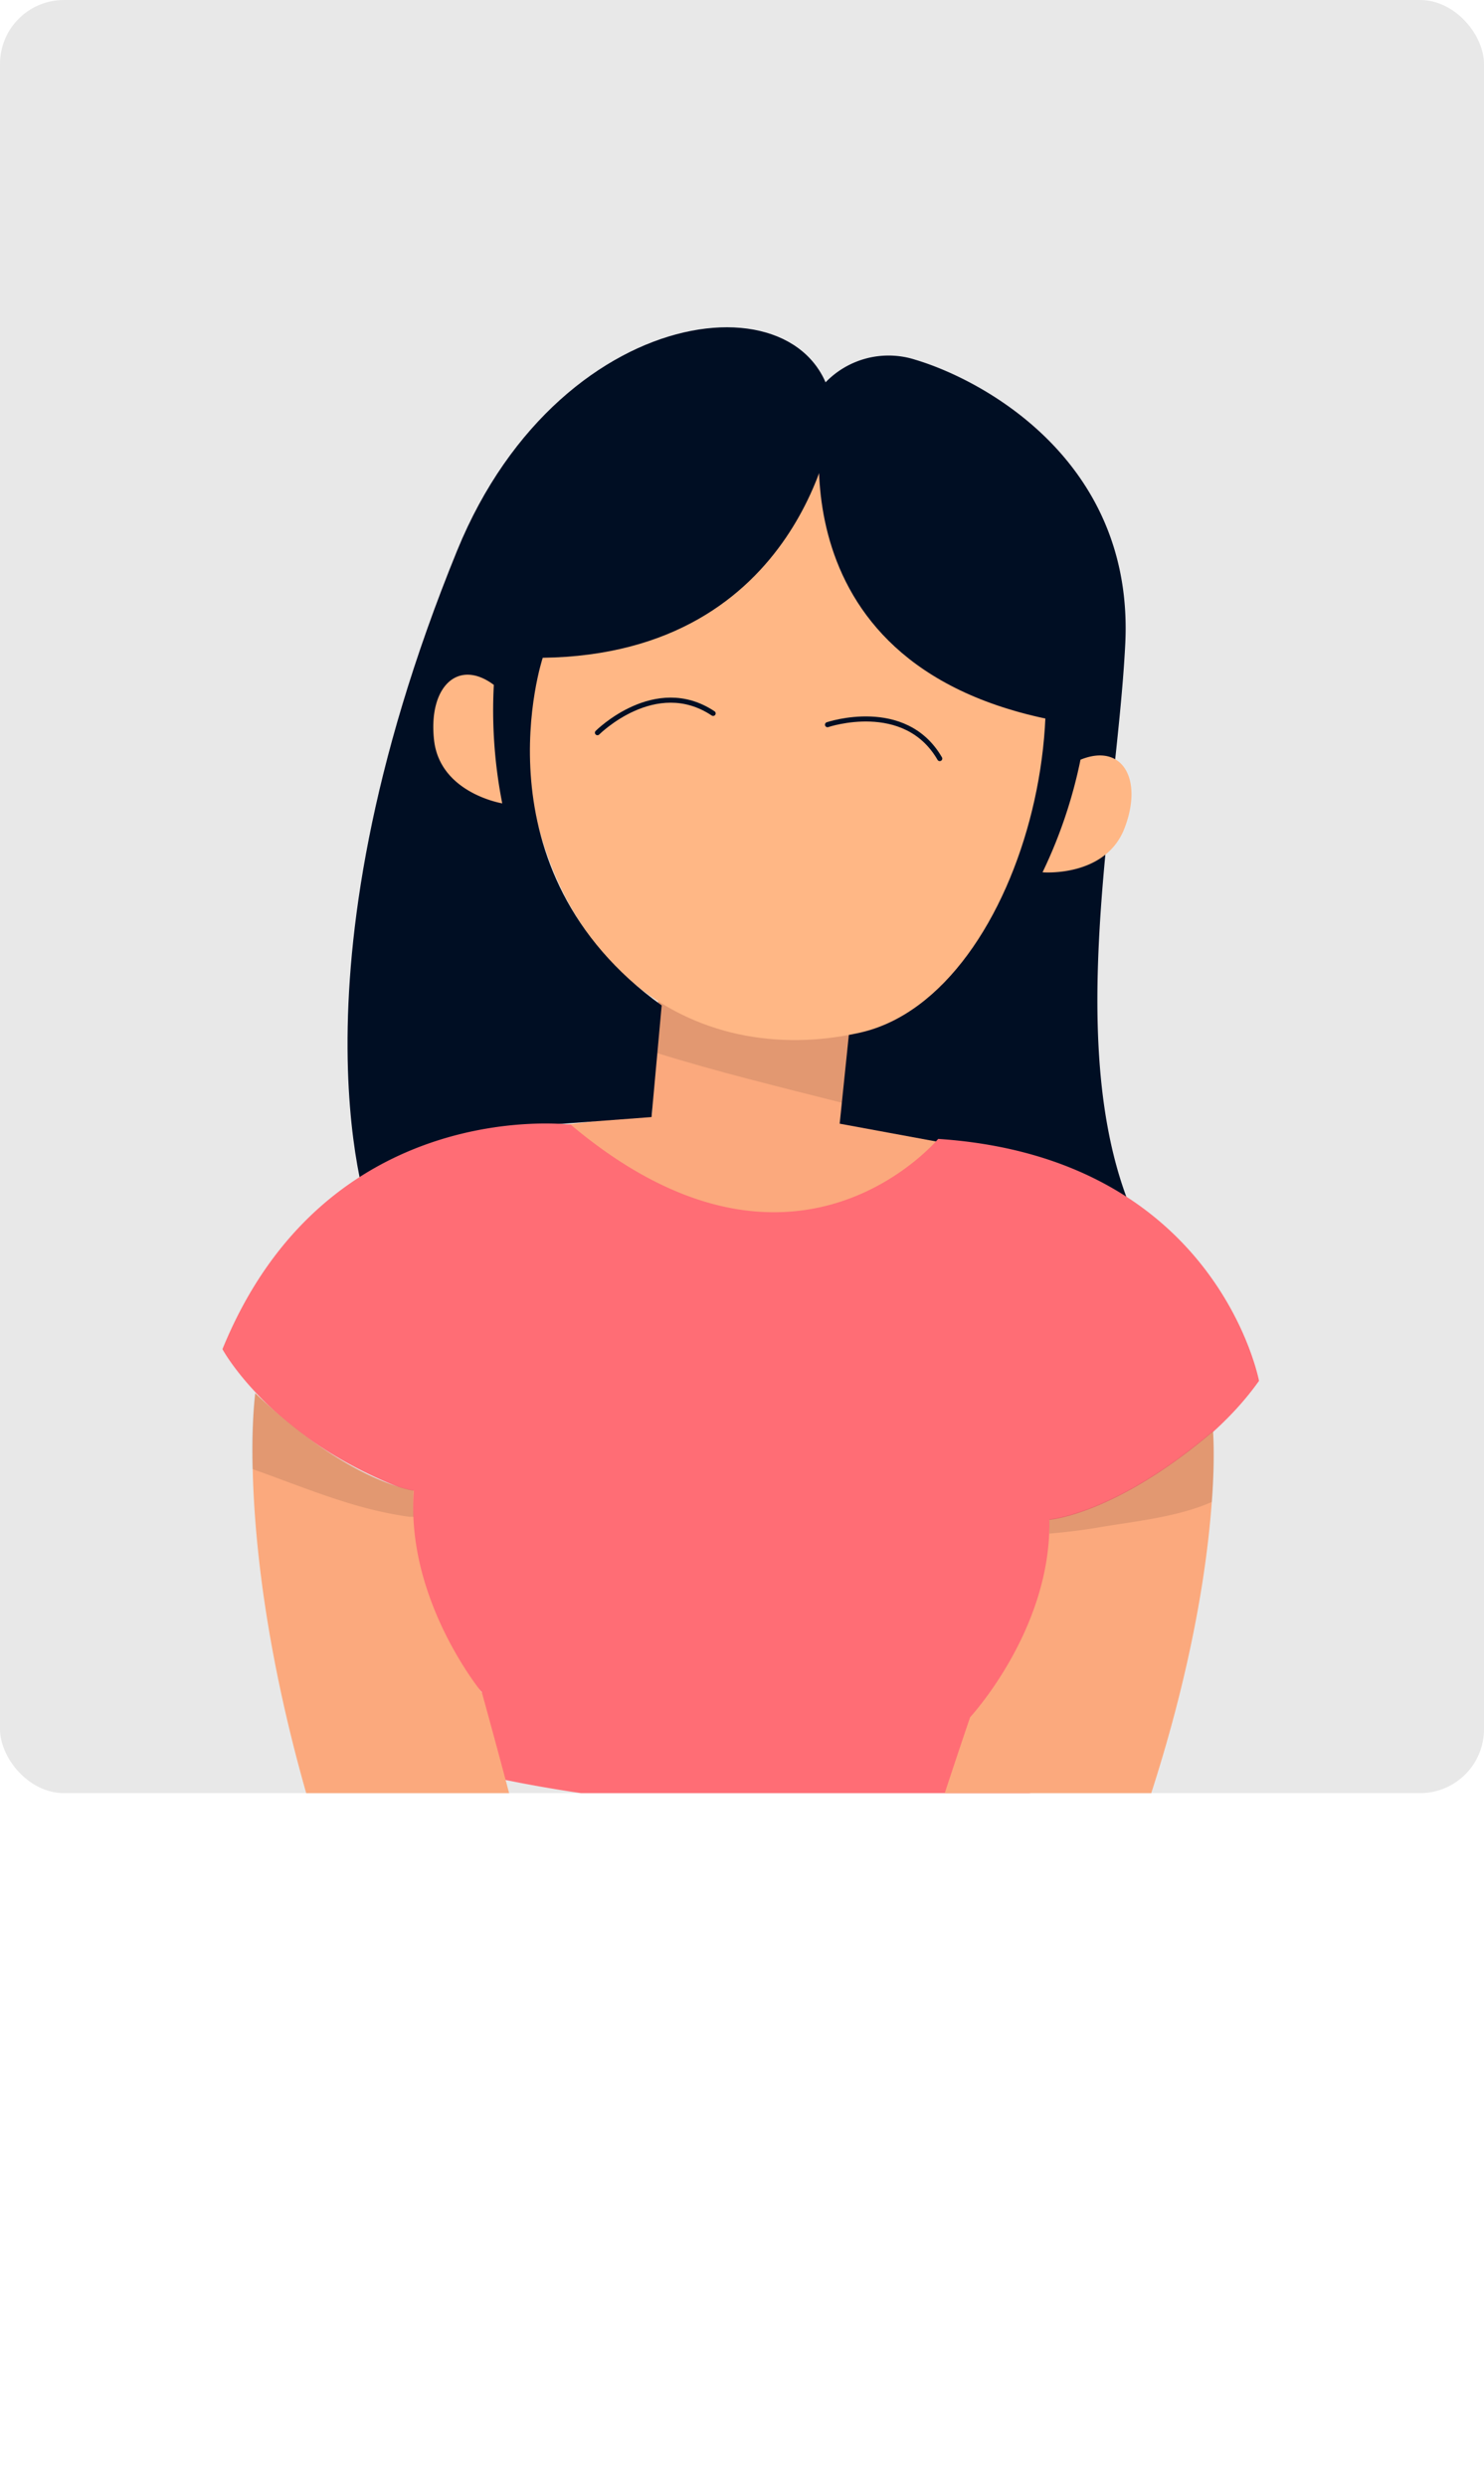 <svg xmlns="http://www.w3.org/2000/svg" xmlns:xlink="http://www.w3.org/1999/xlink" width="146.23" height="244.99" viewBox="0 0 146.23 244.99">
  <defs>
    <clipPath id="0f18bb4e-1ea0-4fe7-9f53-98c96cb07d17">
      <rect width="146.23" height="176.62" rx="6.3" ry="6.3" fill="none"/>
    </clipPath>
  </defs>
  <title>intercAsset 32</title>
  <g id="170df347-fad5-44cb-8474-b9bddfac795b" data-name="Layer 2">
    <g id="184c7e8f-25fc-4477-8129-1ff1a3f6685d" data-name="Layer 1">
      <rect width="146.23" height="176.62" rx="6.3" ry="6.3" fill="#e8e8e8"/>
      <g clip-path="url(#0f18bb4e-1ea0-4fe7-9f53-98c96cb07d17)">
        <g>
          <g>
            <path d="M80.18,39.18a8.62,8.62,0,0,1,10-3.75c6.72,2,21.6,10,20.7,28s-7.46,45.37,3.62,61.29c0,0-25.69.16-34.07-12.91S80.18,39.18,80.18,39.18Z" fill="#000e23"/>
            <polygon points="84.14 97.14 82.74 110.68 98.52 113.59 76.45 131.15 48.8 111.6 64.24 109.77 65.05 94.93 84.14 97.14" fill="#fba97d"/>
            <path d="M83,108.63l1.19-11.49L65.05,94.93l-.48,8.74C70.62,105.56,76.81,107.06,83,108.63Z" fill="#000309" opacity="0.1"/>
            <path d="M69,41.38s16.45-3.59,28.37,9.48S101.21,98,84.76,101.71,52.25,95.13,51.44,70.12,69,41.38,69,41.38Z" fill="#ffb785"/>
            <path d="M82.13,41.38S79.19,64.44,53.48,64.79c0,0-6.94,20.86,11.72,34.24l-1,11-14.52,1.09-13.12,9.1s-9-23.15,8.49-66C55.51,28.63,81.76,26.82,82.13,41.38Z" fill="#000e23"/>
            <path d="M81.21,39.87s-6,25.46,22.55,31.06c0,0,3.55-8.2,1.51-16.27S81.21,39.87,81.21,39.87Z" fill="#000e23"/>
            <path d="M106.47,74.83a47.36,47.36,0,0,1-3.74,11.09s6.21.53,8.08-4.35S110.55,73.16,106.47,74.83Z" fill="#ffb785"/>
            <path d="M48.66,67.46a47.3,47.3,0,0,0,.83,11.67s-6.14-1-6.72-6.24S45.13,64.82,48.66,67.46Z" fill="#ffb785"/>
          </g>
          <path d="M56.24,110.78s-24.05-3.06-34.32,22.11c0,0,4.82,9,18.44,14,0,0-.55,11.74,7.12,19.78l.05,8.15s24.45,6.07,51.31,2.2S100,168,100,168a47.91,47.91,0,0,0,6.73-18.69s11.36-4.83,17.33-13.3c0,0-4.14-22-31.61-23.83C92.45,112.14,78.31,129.35,56.24,110.78Z" fill="#ff6d75"/>
          <g>
            <g>
              <path d="M62.28,231.42c-1.9-18.49-14.8-64.72-14.8-64.72s-7.53-9.11-6.7-19.87c0,0-6.42-.81-15.62-9.59,0,0-5.37,38,31.09,96A32.51,32.51,0,0,1,62.28,231.42Z" fill="#fba97d"/>
              <path d="M40.34,149.4l.41,0a22.83,22.83,0,0,1,0-2.61s-6.42-.81-15.62-9.59a52.49,52.49,0,0,0-.25,7.5C30,146.51,34.93,148.68,40.34,149.4Z" fill="#000309" opacity="0.1"/>
              <path d="M51.16,225.15s11,25.84,6.56,10.34c0,0,6.3,13.43,2-.7,0,0,6.36,14,2-.56,0,0,6.08,13,.09-7,0,0,12.24,7.26-.63-3.61S51.16,225.15,51.16,225.15Z" fill="#fba97d"/>
            </g>
            <g>
              <path d="M77.26,232.26a35,35,0,0,1,6,2.53C122.74,179.11,119.53,141,119.53,141c-9.68,8.24-16.13,8.7-16.13,8.7.22,10.79-7.81,19.45-7.81,19.45S80.45,213.51,77.26,232.26Z" fill="#fba97d"/>
              <path d="M108.51,150.41c3.39-.57,7.59-1,10.9-2.47a49.06,49.06,0,0,0,.12-7c-9.68,8.24-16.13,8.7-16.13,8.7,0,.48,0,1,0,1.42C105.09,150.91,106.81,150.71,108.51,150.41Z" fill="#000309" opacity="0.1"/>
              <path d="M86.59,229.89s-14.9,23.78-8.1,9.18c0,0-9.74,14-1.86-1,0,0-8.49,12.81-1.86-.86,0,0-8.37,13.25,1-7,0,0-13.23,5.24,1.19-3.47S86.59,229.89,86.59,229.89Z" fill="#fba97d"/>
            </g>
          </g>
        </g>
        <path d="M58.87,72.17s5.7-5.7,11.4-1.9" fill="none" stroke="#000e23" stroke-linecap="round" stroke-miterlimit="10" stroke-width="0.5"/>
        <path d="M81.54,71.38s7.63-2.59,11.06,3.34" fill="none" stroke="#000e23" stroke-linecap="round" stroke-miterlimit="10" stroke-width="0.5"/>
      </g>
    </g>
  </g>
</svg>
